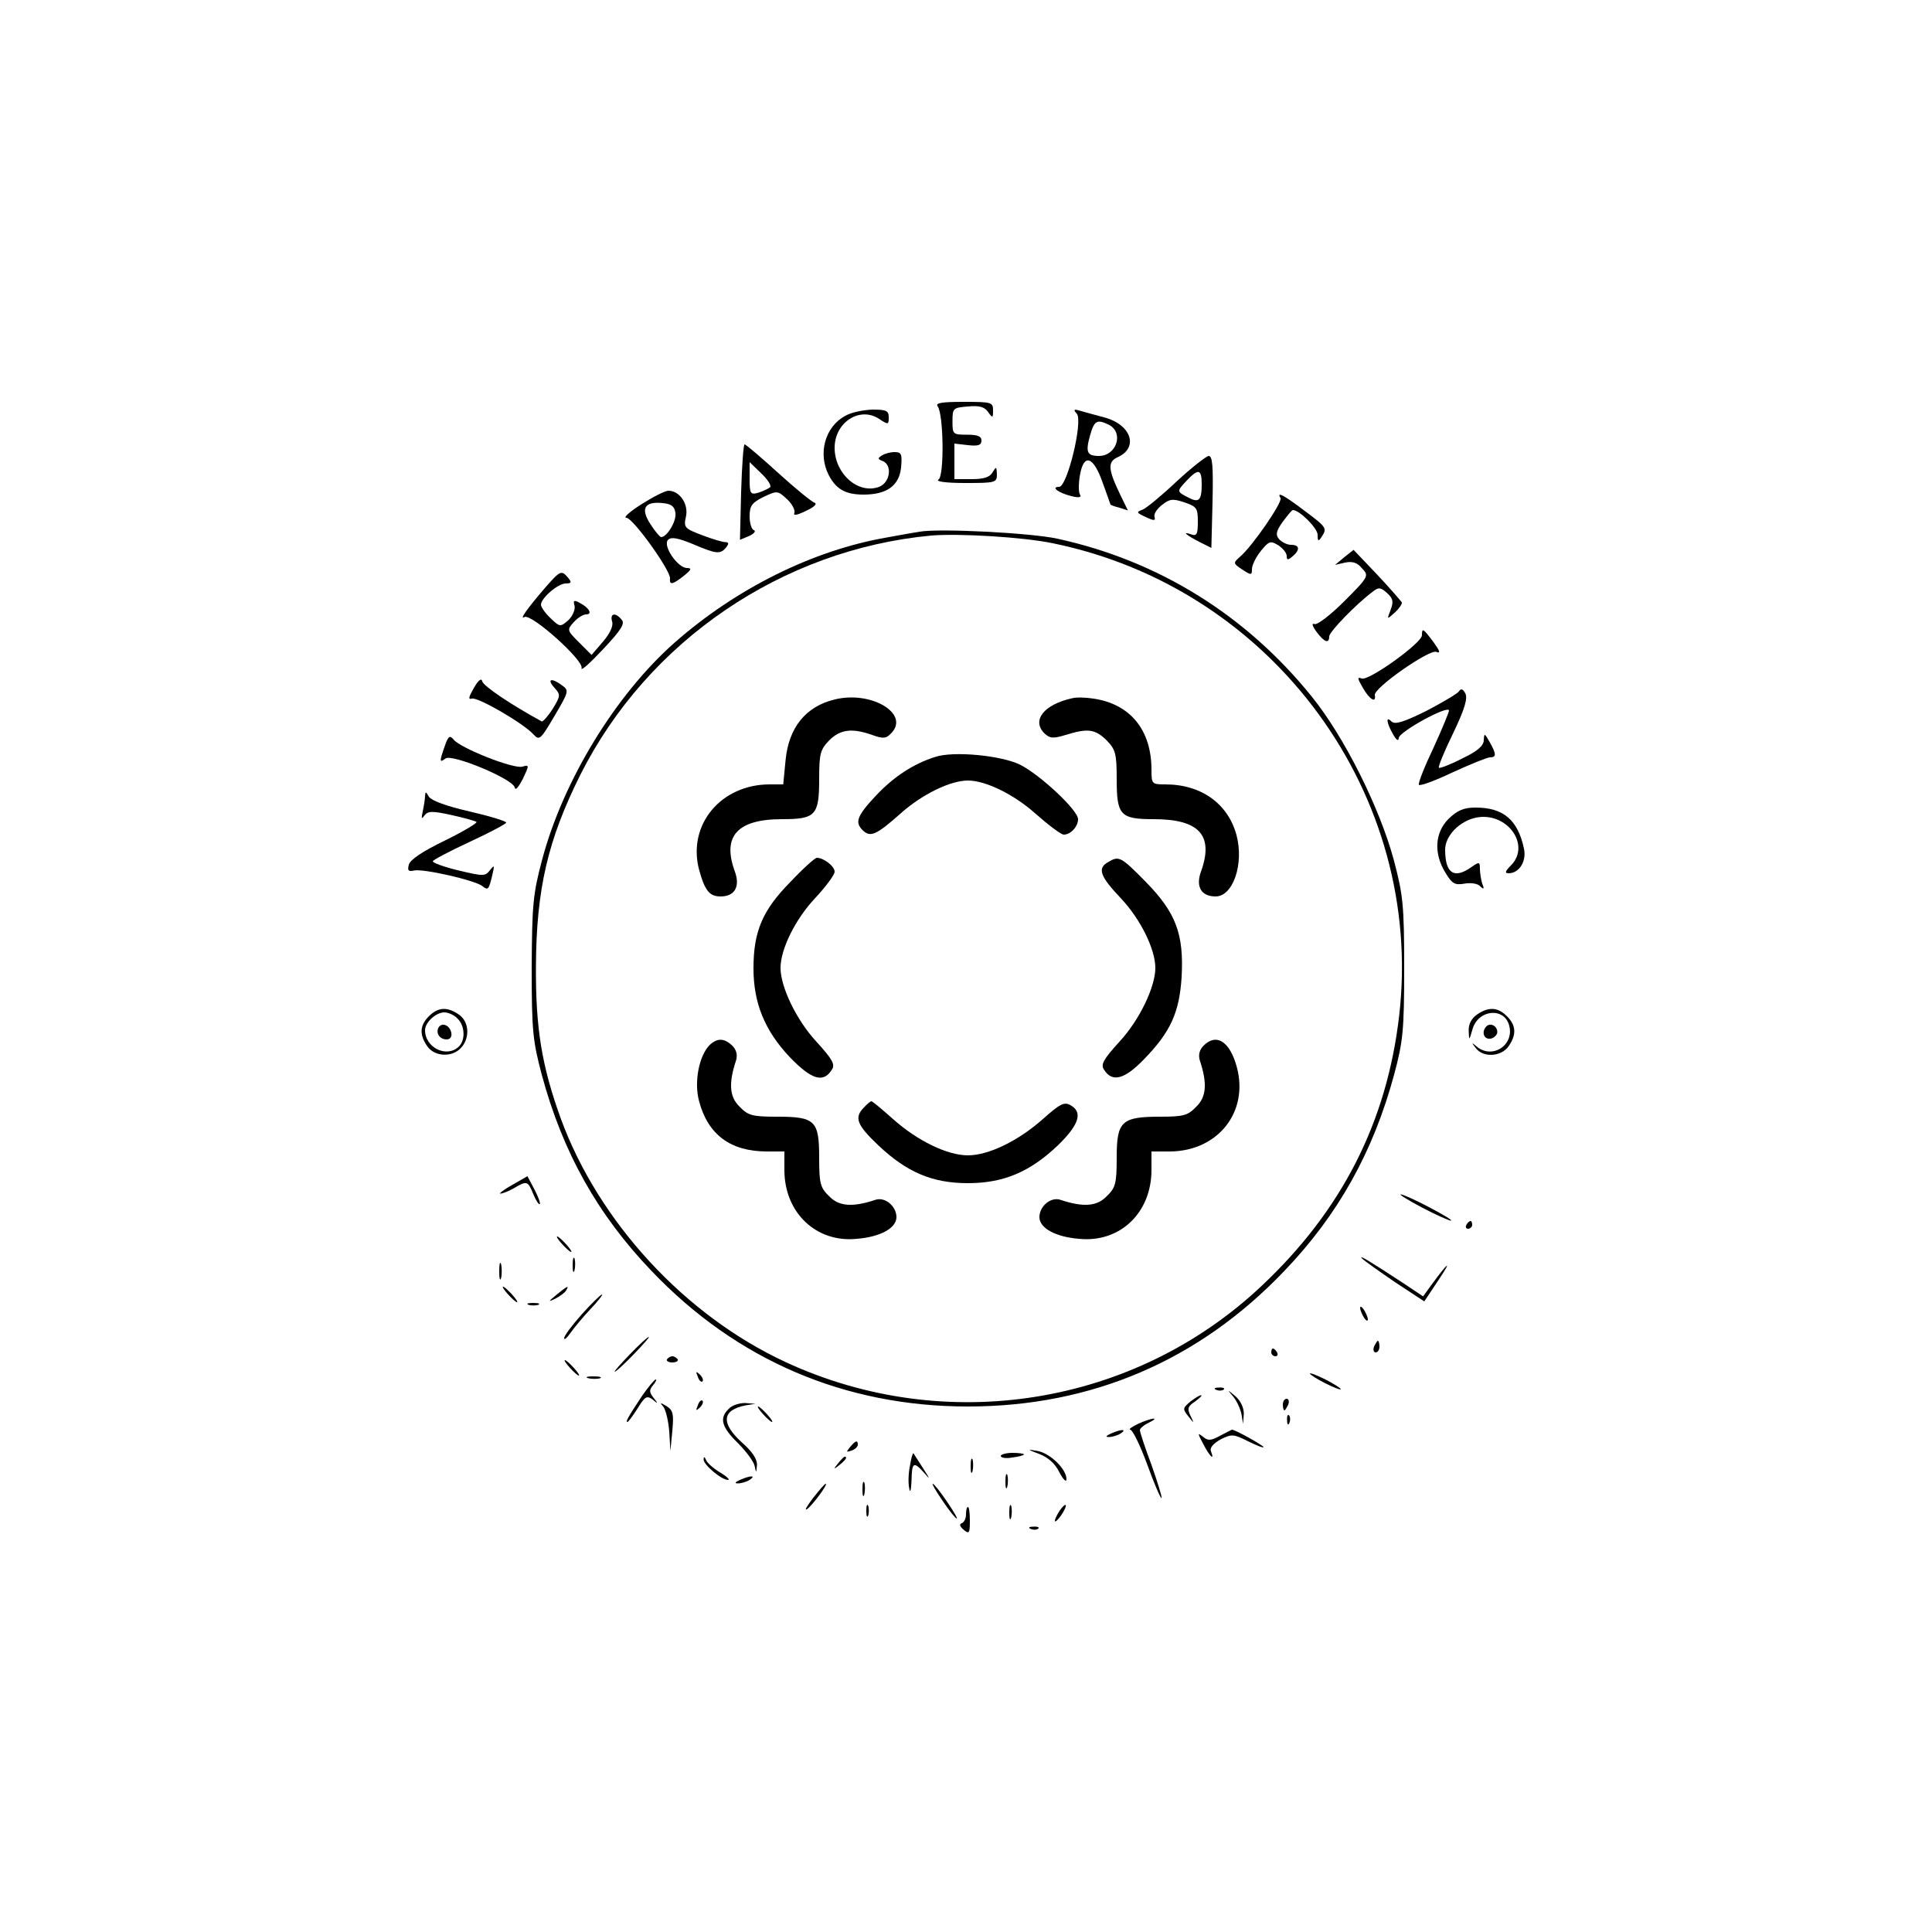 <?xml version="1.0" standalone="no"?>
<!DOCTYPE svg PUBLIC "-//W3C//DTD SVG 20010904//EN"
 "http://www.w3.org/TR/2001/REC-SVG-20010904/DTD/svg10.dtd">
<svg version="1.0" xmlns="http://www.w3.org/2000/svg"
 width="500pt" height="500pt" viewBox="0 0 500 500"
 preserveAspectRatio="xMidYMid meet">

<g transform="translate(0,500) scale(0.1,-0.1)"
fill="#000000" stroke="none">
<path d="M2427 3948 c15 -22 17 -179 2 -189 -9 -5 18 -9 69 -9 79 0 82 1 82
23 -1 20 -2 20 -11 5 -7 -13 -23 -18 -54 -18 l-45 0 0 46 0 46 35 -4 c27 -3
35 0 35 12 0 11 -10 15 -37 15 -37 0 -38 1 -38 35 0 34 2 35 40 38 29 3 43 -1
52 -14 12 -17 13 -16 13 4 0 21 -4 22 -76 22 -59 0 -74 -3 -67 -12z"/>
<path d="M2188 3924 c-53 -28 -72 -98 -43 -154 19 -36 43 -50 90 -50 60 0 92
23 97 70 3 35 1 40 -17 40 -11 0 -26 -4 -33 -9 -11 -7 -11 -9 2 -14 26 -10 20
-56 -9 -67 -54 -20 -115 34 -115 101 0 66 65 108 115 75 24 -16 25 -15 25 4 0
17 -6 20 -42 20 -24 -1 -55 -7 -70 -16z"/>
<path d="M2787 3929 c16 -20 -25 -189 -46 -189 -23 0 -1 -16 32 -24 19 -5 27
-3 22 4 -4 6 -4 29 0 51 10 57 35 48 59 -21 11 -30 20 -56 20 -56 1 -1 11 -5
23 -8 l22 -7 -19 39 c-33 68 -34 87 -7 99 55 25 34 85 -36 103 -23 6 -51 14
-62 17 -16 5 -18 3 -8 -8z m84 -29 c38 -21 18 -80 -27 -80 -31 0 -35 10 -23
53 11 39 18 43 50 27z"/>
<path d="M1918 3726 l-3 -123 24 10 c13 6 18 13 12 15 -6 2 -11 18 -11 36 0
27 6 35 36 50 36 17 37 16 61 -6 13 -12 21 -28 19 -35 -4 -8 6 -7 30 5 20 9
30 18 22 21 -7 2 -50 37 -94 77 -45 41 -84 74 -87 74 -3 0 -7 -56 -9 -124z
m75 13 c-5 -4 -18 -10 -30 -14 -21 -6 -23 -3 -23 36 l0 43 30 -29 c17 -16 27
-32 23 -36z"/>
<path d="M3045 3754 c-38 -36 -78 -69 -88 -73 -17 -6 -16 -8 8 -19 21 -10 26
-10 23 0 -3 7 6 21 19 31 20 16 28 17 58 7 32 -11 35 -15 35 -50 0 -33 -3 -38
-17 -33 -26 9 -13 -2 22 -20 l30 -15 3 119 c2 93 0 119 -10 119 -7 -1 -44 -30
-83 -66z m65 -7 c0 -42 -7 -49 -34 -35 -31 16 -31 16 -6 43 31 33 40 32 40 -8z"/>
<path d="M1660 3695 c-30 -19 -48 -35 -39 -35 17 0 115 -137 113 -157 -2 -18
7 -16 36 7 19 15 21 20 8 20 -24 0 -64 58 -49 73 8 8 25 5 64 -11 61 -26 71
-27 86 -9 8 10 7 14 -2 14 -7 0 -34 8 -60 18 -45 17 -48 20 -42 47 8 33 -16
68 -45 68 -9 0 -40 -16 -70 -35z m88 -23 c3 -21 -22 -62 -37 -62 -3 0 -16 15
-28 34 -26 40 -15 59 32 54 23 -2 31 -9 33 -26z"/>
<path d="M3314 3711 c6 -10 -73 -125 -105 -152 -18 -16 -18 -17 6 -33 23 -15
25 -15 25 1 0 10 10 31 23 47 21 26 25 27 45 15 12 -8 22 -20 22 -28 0 -11 3
-11 15 -1 20 17 19 30 -4 30 -10 0 -24 7 -31 15 -9 11 -8 20 10 45 12 16 23
30 26 30 17 0 64 -47 64 -64 0 -17 2 -18 10 -6 15 23 14 25 -45 69 -53 40 -72
50 -61 32z"/>
<path d="M2380 3624 c-14 -2 -52 -9 -85 -15 -191 -33 -390 -132 -549 -272
-153 -135 -289 -358 -343 -562 -24 -90 -26 -117 -27 -280 0 -163 3 -189 26
-276 54 -201 145 -363 284 -508 220 -231 500 -351 819 -351 320 0 598 119 819
351 139 145 230 308 284 508 23 86 26 114 26 276 0 164 -3 189 -27 280 -37
136 -128 318 -212 422 -170 211 -397 352 -659 409 -69 15 -305 27 -356 18z
m345 -30 c571 -117 962 -652 896 -1223 -32 -275 -148 -503 -355 -698 -329
-311 -819 -390 -1233 -198 -261 121 -484 363 -582 631 -49 136 -65 233 -64
394 1 199 31 327 115 495 174 346 522 583 908 619 72 6 239 -4 315 -20z"/>
<path d="M2161 3190 c-76 -18 -120 -73 -128 -158 l-6 -62 -35 0 c-126 0 -213
-104 -183 -220 15 -55 27 -70 56 -70 36 0 51 25 37 64 -34 92 6 136 122 136
87 0 96 10 96 104 0 66 3 76 26 100 29 29 60 32 111 14 28 -10 36 -10 49 4 50
50 -50 111 -145 88z"/>
<path d="M2775 3193 c-73 -16 -106 -57 -72 -91 14 -13 22 -14 55 -4 58 18 76
15 106 -14 23 -24 26 -34 26 -100 0 -94 9 -104 96 -104 118 0 156 -42 122
-136 -14 -39 1 -64 38 -64 45 0 74 84 54 159 -22 81 -91 131 -184 131 -35 0
-36 1 -36 38 0 103 -55 170 -150 184 -19 3 -44 4 -55 1z"/>
<path d="M2420 3041 c-57 -18 -108 -52 -153 -100 -49 -52 -55 -69 -35 -89 20
-20 35 -14 99 43 55 49 128 85 174 85 46 0 119 -36 174 -85 34 -30 67 -55 74
-55 18 0 37 21 37 40 0 23 -97 114 -150 141 -49 24 -173 36 -220 20z"/>
<path d="M2045 2717 c-72 -73 -95 -128 -95 -223 0 -90 29 -161 94 -230 56 -58
87 -68 109 -32 9 13 1 27 -40 72 -52 56 -93 142 -93 191 0 49 39 127 89 180
28 30 51 61 51 69 0 14 -28 36 -46 36 -5 0 -36 -28 -69 -63z"/>
<path d="M2868 2769 c-29 -16 -21 -37 33 -94 50 -53 89 -131 89 -180 0 -49
-41 -135 -93 -191 -41 -45 -49 -59 -40 -72 21 -34 53 -26 104 27 69 71 91 121
97 212 6 111 -14 166 -92 246 -65 66 -70 69 -98 52z"/>
<path d="M1836 2295 c-27 -28 -40 -95 -27 -144 23 -88 82 -131 176 -131 l45 0
0 -48 c0 -111 83 -189 188 -178 61 5 102 28 102 56 0 28 -29 53 -54 45 -60
-20 -95 -17 -120 9 -23 22 -26 33 -26 99 0 97 -10 107 -109 107 -64 0 -75 3
-97 26 -26 25 -29 60 -9 120 4 14 1 27 -10 38 -21 20 -39 20 -59 1z"/>
<path d="M3115 2294 c-11 -11 -14 -24 -10 -38 20 -60 17 -95 -9 -120 -22 -23
-33 -26 -93 -26 -101 0 -113 -12 -113 -106 0 -67 -3 -78 -26 -100 -25 -26 -60
-29 -120 -9 -25 8 -54 -17 -54 -45 0 -28 41 -51 102 -56 106 -11 188 67 188
178 l0 48 48 0 c124 1 204 102 173 218 -18 67 -53 89 -86 56z"/>
<path d="M2236 2134 c-26 -26 -19 -45 37 -98 74 -70 140 -98 232 -98 92 0 161
29 234 99 54 53 64 85 31 103 -16 9 -27 3 -71 -36 -64 -57 -141 -94 -194 -94
-53 0 -130 37 -194 94 -28 25 -53 46 -56 46 -2 0 -11 -7 -19 -16z"/>
<path d="M3479 3558 l-24 -20 26 6 c19 4 32 0 44 -15 18 -19 18 -21 -46 -85
-35 -35 -70 -62 -77 -59 -8 3 -6 -5 5 -20 20 -27 33 -32 33 -12 0 12 71 85
113 116 15 12 20 11 37 -4 15 -14 17 -22 9 -43 -10 -26 -10 -26 11 -7 11 10
19 22 18 26 -2 3 -30 36 -64 72 l-61 64 -24 -19z"/>
<path d="M1410 3478 c-44 -51 -67 -83 -53 -75 17 11 155 -113 148 -132 -2 -9
22 13 55 48 47 50 58 67 49 77 -16 20 -31 17 -25 -4 4 -11 -5 -31 -23 -52
l-30 -35 -32 32 c-32 32 -32 33 -14 53 10 11 24 20 32 20 17 0 8 17 -17 30
-15 8 -17 6 -13 -8 2 -10 -5 -26 -16 -37 -21 -18 -22 -18 -46 5 -14 13 -25 29
-25 35 0 17 44 55 64 55 15 0 16 3 6 15 -17 20 -20 19 -60 -27z"/>
<path d="M3680 3356 c0 -20 -138 -119 -156 -112 -12 5 -11 0 3 -24 17 -30 35
-41 31 -19 -4 18 141 119 159 112 12 -5 9 3 -7 25 -27 36 -30 38 -30 18z"/>
<path d="M1226 3219 c-13 -23 -15 -30 -5 -27 15 5 134 -64 160 -93 15 -16 18
-13 54 48 37 63 38 66 20 79 -28 21 -41 17 -20 -6 16 -18 16 -21 -5 -55 -12
-19 -25 -33 -28 -32 -79 43 -152 92 -154 104 -2 9 -10 3 -22 -18z"/>
<path d="M3776 3211 c-4 -6 -43 -29 -85 -51 -59 -29 -81 -36 -90 -27 -15 15
-13 -3 4 -33 9 -16 14 -19 15 -10 0 16 130 87 130 71 0 -4 -18 -48 -40 -96
-23 -48 -40 -91 -38 -96 2 -4 41 10 87 32 46 21 90 39 97 39 17 0 17 8 -1 40
-13 23 -14 23 -15 5 0 -15 -16 -29 -56 -48 -31 -16 -58 -26 -60 -24 -3 2 14
43 37 90 30 63 38 90 31 103 -6 11 -11 13 -16 5z"/>
<path d="M1151 3069 c-14 -40 -14 -44 2 -32 16 13 175 -53 179 -75 2 -9 10 1
21 22 17 36 17 37 -1 32 -22 -7 -161 48 -178 70 -10 12 -14 9 -23 -17z"/>
<path d="M1100 2940 c0 -8 -3 -26 -6 -40 -4 -19 -3 -21 4 -11 9 12 19 13 69 2
32 -7 61 -15 66 -18 4 -2 -32 -24 -81 -48 -58 -28 -91 -50 -94 -63 -4 -15 -1
-18 13 -15 22 6 158 -25 177 -40 15 -12 17 -10 26 28 6 26 6 28 -6 13 -12 -16
-17 -16 -80 -1 -38 9 -68 20 -68 24 0 3 43 26 95 50 52 24 95 47 95 50 0 4
-43 17 -95 29 -61 14 -98 28 -105 38 -8 14 -9 14 -10 2z"/>
<path d="M3749 2881 c-36 -36 -39 -90 -8 -140 17 -28 24 -32 48 -28 16 3 34 1
41 -6 10 -10 12 -8 6 6 -3 10 -6 28 -6 38 0 19 -2 19 -22 5 -45 -32 -68 -16
-68 45 0 36 37 74 80 83 80 16 143 -71 90 -124 -15 -15 -16 -20 -6 -20 28 0
47 31 40 64 -16 74 -53 106 -125 106 -31 0 -47 -7 -70 -29z"/>
<path d="M1110 2370 c-24 -24 -25 -48 -4 -78 19 -27 64 -29 87 -4 24 26 21 68
-5 86 -30 21 -54 20 -78 -4z m74 -6 c19 -18 21 -55 4 -72 -31 -31 -88 -4 -88
42 0 20 28 46 50 46 10 0 26 -7 34 -16z"/>
<path d="M1135 2341 c-8 -15 3 -31 21 -31 9 0 14 7 12 17 -4 20 -24 28 -33 14z"/>
<path d="M3822 2374 c-14 -10 -22 -25 -21 -42 1 -26 1 -26 10 5 15 51 83 57
95 8 13 -51 -46 -88 -86 -52 -12 10 -12 9 -1 -5 19 -26 66 -23 85 4 21 30 20
54 -4 78 -24 24 -48 25 -78 4z"/>
<path d="M3847 2344 c-14 -14 -7 -35 11 -32 9 2 17 10 17 17 0 16 -18 25 -28
15z"/>
<path d="M1325 1933 c-22 -12 -35 -23 -30 -22 6 0 21 6 35 14 34 20 36 19 50
-15 7 -17 15 -29 17 -26 2 2 -4 19 -14 38 l-18 34 -40 -23z"/>
<path d="M3680 1875 c36 -19 70 -34 75 -34 6 0 -19 15 -55 34 -36 19 -69 34
-75 34 -5 0 19 -15 55 -34z"/>
<path d="M3795 1830 c-3 -5 -1 -10 4 -10 6 0 11 5 11 10 0 6 -2 10 -4 10 -3 0
-8 -4 -11 -10z"/>
<path d="M1455 1780 c10 -11 20 -20 23 -20 3 0 -3 9 -13 20 -10 11 -20 20 -23
20 -3 0 3 -9 13 -20z"/>
<path d="M1482 1725 c0 -16 2 -22 5 -12 2 9 2 23 0 30 -3 6 -5 -1 -5 -18z"/>
<path d="M3525 1743 c6 -6 44 -33 85 -61 l76 -50 38 57 c36 54 23 44 -20 -15
l-21 -29 -54 36 c-81 53 -115 74 -104 62z"/>
<path d="M1292 1710 c0 -19 2 -27 5 -17 2 9 2 25 0 35 -3 9 -5 1 -5 -18z"/>
<path d="M1315 1650 c10 -11 20 -20 23 -20 3 0 -3 9 -13 20 -10 11 -20 20 -23
20 -3 0 3 -9 13 -20z"/>
<path d="M1440 1649 c-22 -18 -22 -19 -3 -10 12 6 25 16 28 21 9 15 3 12 -25
-11z"/>
<path d="M1506 1599 c-25 -28 -46 -56 -46 -62 0 -6 7 0 16 13 10 14 33 42 53
63 19 20 32 37 29 37 -3 0 -27 -23 -52 -51z"/>
<path d="M1368 1623 c6 -2 18 -2 25 0 6 3 1 5 -13 5 -14 0 -19 -2 -12 -5z"/>
<path d="M3520 1615 c0 -5 5 -17 10 -25 5 -8 10 -10 10 -5 0 6 -5 17 -10 25
-5 8 -10 11 -10 5z"/>
<path d="M1630 1495 c-24 -25 -42 -45 -39 -45 3 0 25 20 49 45 24 25 42 45 39
45 -3 0 -25 -20 -49 -45z"/>
<path d="M3556 1515 c-3 -8 -1 -15 4 -15 6 0 10 7 10 15 0 8 -2 15 -4 15 -2 0
-6 -7 -10 -15z"/>
<path d="M3290 1500 c0 -5 5 -10 11 -10 5 0 7 5 4 10 -3 6 -8 10 -11 10 -2 0
-4 -4 -4 -10z"/>
<path d="M1726 1482 c-2 -4 4 -8 14 -8 10 0 16 4 14 8 -3 4 -9 8 -14 8 -5 0
-11 -4 -14 -8z"/>
<path d="M1475 1460 c10 -11 20 -20 23 -20 3 0 -3 9 -13 20 -10 11 -20 20 -23
20 -3 0 3 -9 13 -20z"/>
<path d="M1806 1437 c3 -10 9 -15 12 -12 3 3 0 11 -7 18 -10 9 -11 8 -5 -6z"/>
<path d="M3390 1445 c0 -2 18 -14 40 -25 22 -11 40 -18 40 -15 0 2 -18 14 -40
25 -22 11 -40 18 -40 15z"/>
<path d="M1523 1433 c9 -2 23 -2 30 0 6 3 -1 5 -18 5 -16 0 -22 -2 -12 -5z"/>
<path d="M1662 1388 c-37 -56 -44 -68 -38 -68 2 0 14 16 26 35 19 31 24 34 39
23 14 -12 15 -11 2 5 -11 14 -11 20 -1 32 7 8 10 15 7 15 -3 0 -19 -19 -35
-42z"/>
<path d="M3148 1403 c7 -3 16 -2 19 1 4 3 -2 6 -13 5 -11 0 -14 -3 -6 -6z"/>
<path d="M3192 1385 c9 -11 18 -31 21 -45 l4 -25 2 26 c0 16 -8 33 -21 45 -23
19 -23 19 -6 -1z"/>
<path d="M3081 1373 c-20 -17 -21 -19 -6 -38 16 -20 16 -20 6 1 -9 18 -7 25
12 37 12 9 19 16 16 16 -4 1 -16 -7 -28 -16z"/>
<path d="M1806 1363 c-6 -14 -5 -15 5 -6 7 7 10 15 7 18 -3 3 -9 -2 -12 -12z"/>
<path d="M3320 1365 c0 -8 2 -15 4 -15 2 0 6 7 10 15 3 8 1 15 -4 15 -6 0 -10
-7 -10 -15z"/>
<path d="M1717 1359 c6 -8 13 -37 15 -64 l3 -50 5 52 c4 44 2 53 -15 64 -17
10 -18 10 -8 -2z"/>
<path d="M1886 1354 c-25 -24 -19 -47 24 -89 21 -21 41 -48 43 -59 4 -19 4
-19 6 2 1 16 -12 35 -39 59 -55 50 -52 84 10 96 l25 4 -27 2 c-15 0 -34 -6
-42 -15z"/>
<path d="M1975 1340 c10 -11 20 -20 23 -20 3 0 -3 9 -13 20 -10 11 -20 20 -23
20 -3 0 3 -9 13 -20z"/>
<path d="M3331 1324 c0 -11 3 -14 6 -6 3 7 2 16 -1 19 -3 4 -6 -2 -5 -13z"/>
<path d="M2945 1315 c-16 -8 -25 -14 -20 -15 6 0 26 -41 44 -90 18 -50 35 -89
37 -87 2 2 -10 40 -26 86 -17 45 -30 85 -30 90 0 4 10 13 23 19 32 16 7 13
-28 -3z"/>
<path d="M2875 1290 c-13 -6 -15 -9 -5 -9 8 0 22 4 30 9 18 12 2 12 -25 0z"/>
<path d="M3157 1284 c-24 -13 -31 -13 -44 -2 -14 11 -14 9 1 -19 17 -33 30
-45 20 -19 -4 9 6 20 25 31 29 14 33 14 71 -5 22 -11 40 -18 40 -15 0 4 -75
46 -82 45 -2 -1 -16 -8 -31 -16z"/>
<path d="M2200 1255 c-11 -13 -10 -14 4 -9 9 3 16 10 16 15 0 13 -6 11 -20 -6z"/>
<path d="M2690 1237 c23 -9 41 -25 52 -48 10 -19 18 -26 18 -17 0 26 -42 67
-75 73 -28 5 -27 4 5 -8z"/>
<path d="M2355 1207 c-4 -19 -5 -45 -2 -58 2 -15 5 -7 6 19 1 48 5 51 33 20
16 -19 15 -16 -3 12 -12 19 -24 37 -25 39 -2 1 -6 -13 -9 -32z"/>
<path d="M2590 1232 c0 -5 14 -7 30 -4 17 2 30 6 30 8 0 2 -13 4 -30 4 -16 0
-30 -4 -30 -8z"/>
<path d="M1821 1223 c-1 -13 46 -53 63 -53 6 0 -3 9 -20 19 -18 11 -34 25 -37
33 -3 8 -6 9 -6 1z"/>
<path d="M2169 1213 c-13 -16 -12 -17 4 -4 16 13 21 21 13 21 -2 0 -10 -8 -17
-17z"/>
<path d="M2512 1205 c0 -16 2 -22 5 -12 2 9 2 23 0 30 -3 6 -5 -1 -5 -18z"/>
<path d="M2602 1165 c0 -16 2 -22 5 -12 2 9 2 23 0 30 -3 6 -5 -1 -5 -18z"/>
<path d="M1915 1170 c-13 -6 -15 -9 -5 -9 8 0 22 4 30 9 18 12 2 12 -25 0z"/>
<path d="M2232 1145 c0 -16 2 -22 5 -12 2 9 2 23 0 30 -3 6 -5 -1 -5 -18z"/>
<path d="M2104 1123 c-15 -20 -23 -33 -16 -29 13 8 56 66 49 66 -3 0 -17 -17
-33 -37z"/>
<path d="M2440 1115 c17 -25 33 -45 36 -45 3 0 -9 20 -26 45 -17 25 -33 45
-36 45 -3 0 9 -20 26 -45z"/>
<path d="M2242 1090 c0 -14 2 -19 5 -12 2 6 2 18 0 25 -3 6 -5 1 -5 -13z"/>
<path d="M2612 1085 c0 -16 2 -22 5 -12 2 9 2 23 0 30 -3 6 -5 -1 -5 -18z"/>
<path d="M2742 1090 c-18 -29 -15 -38 4 -12 9 13 14 25 12 27 -2 2 -9 -5 -16
-15z"/>
<path d="M2500 1081 c0 -11 -5 -21 -11 -23 -7 -2 -5 -9 5 -17 14 -12 16 -9 16
23 0 20 -2 36 -5 36 -3 0 -5 -9 -5 -19z"/>
<path d="M2668 1043 c7 -3 16 -2 19 1 4 3 -2 6 -13 5 -11 0 -14 -3 -6 -6z"/>
</g>
</svg>
